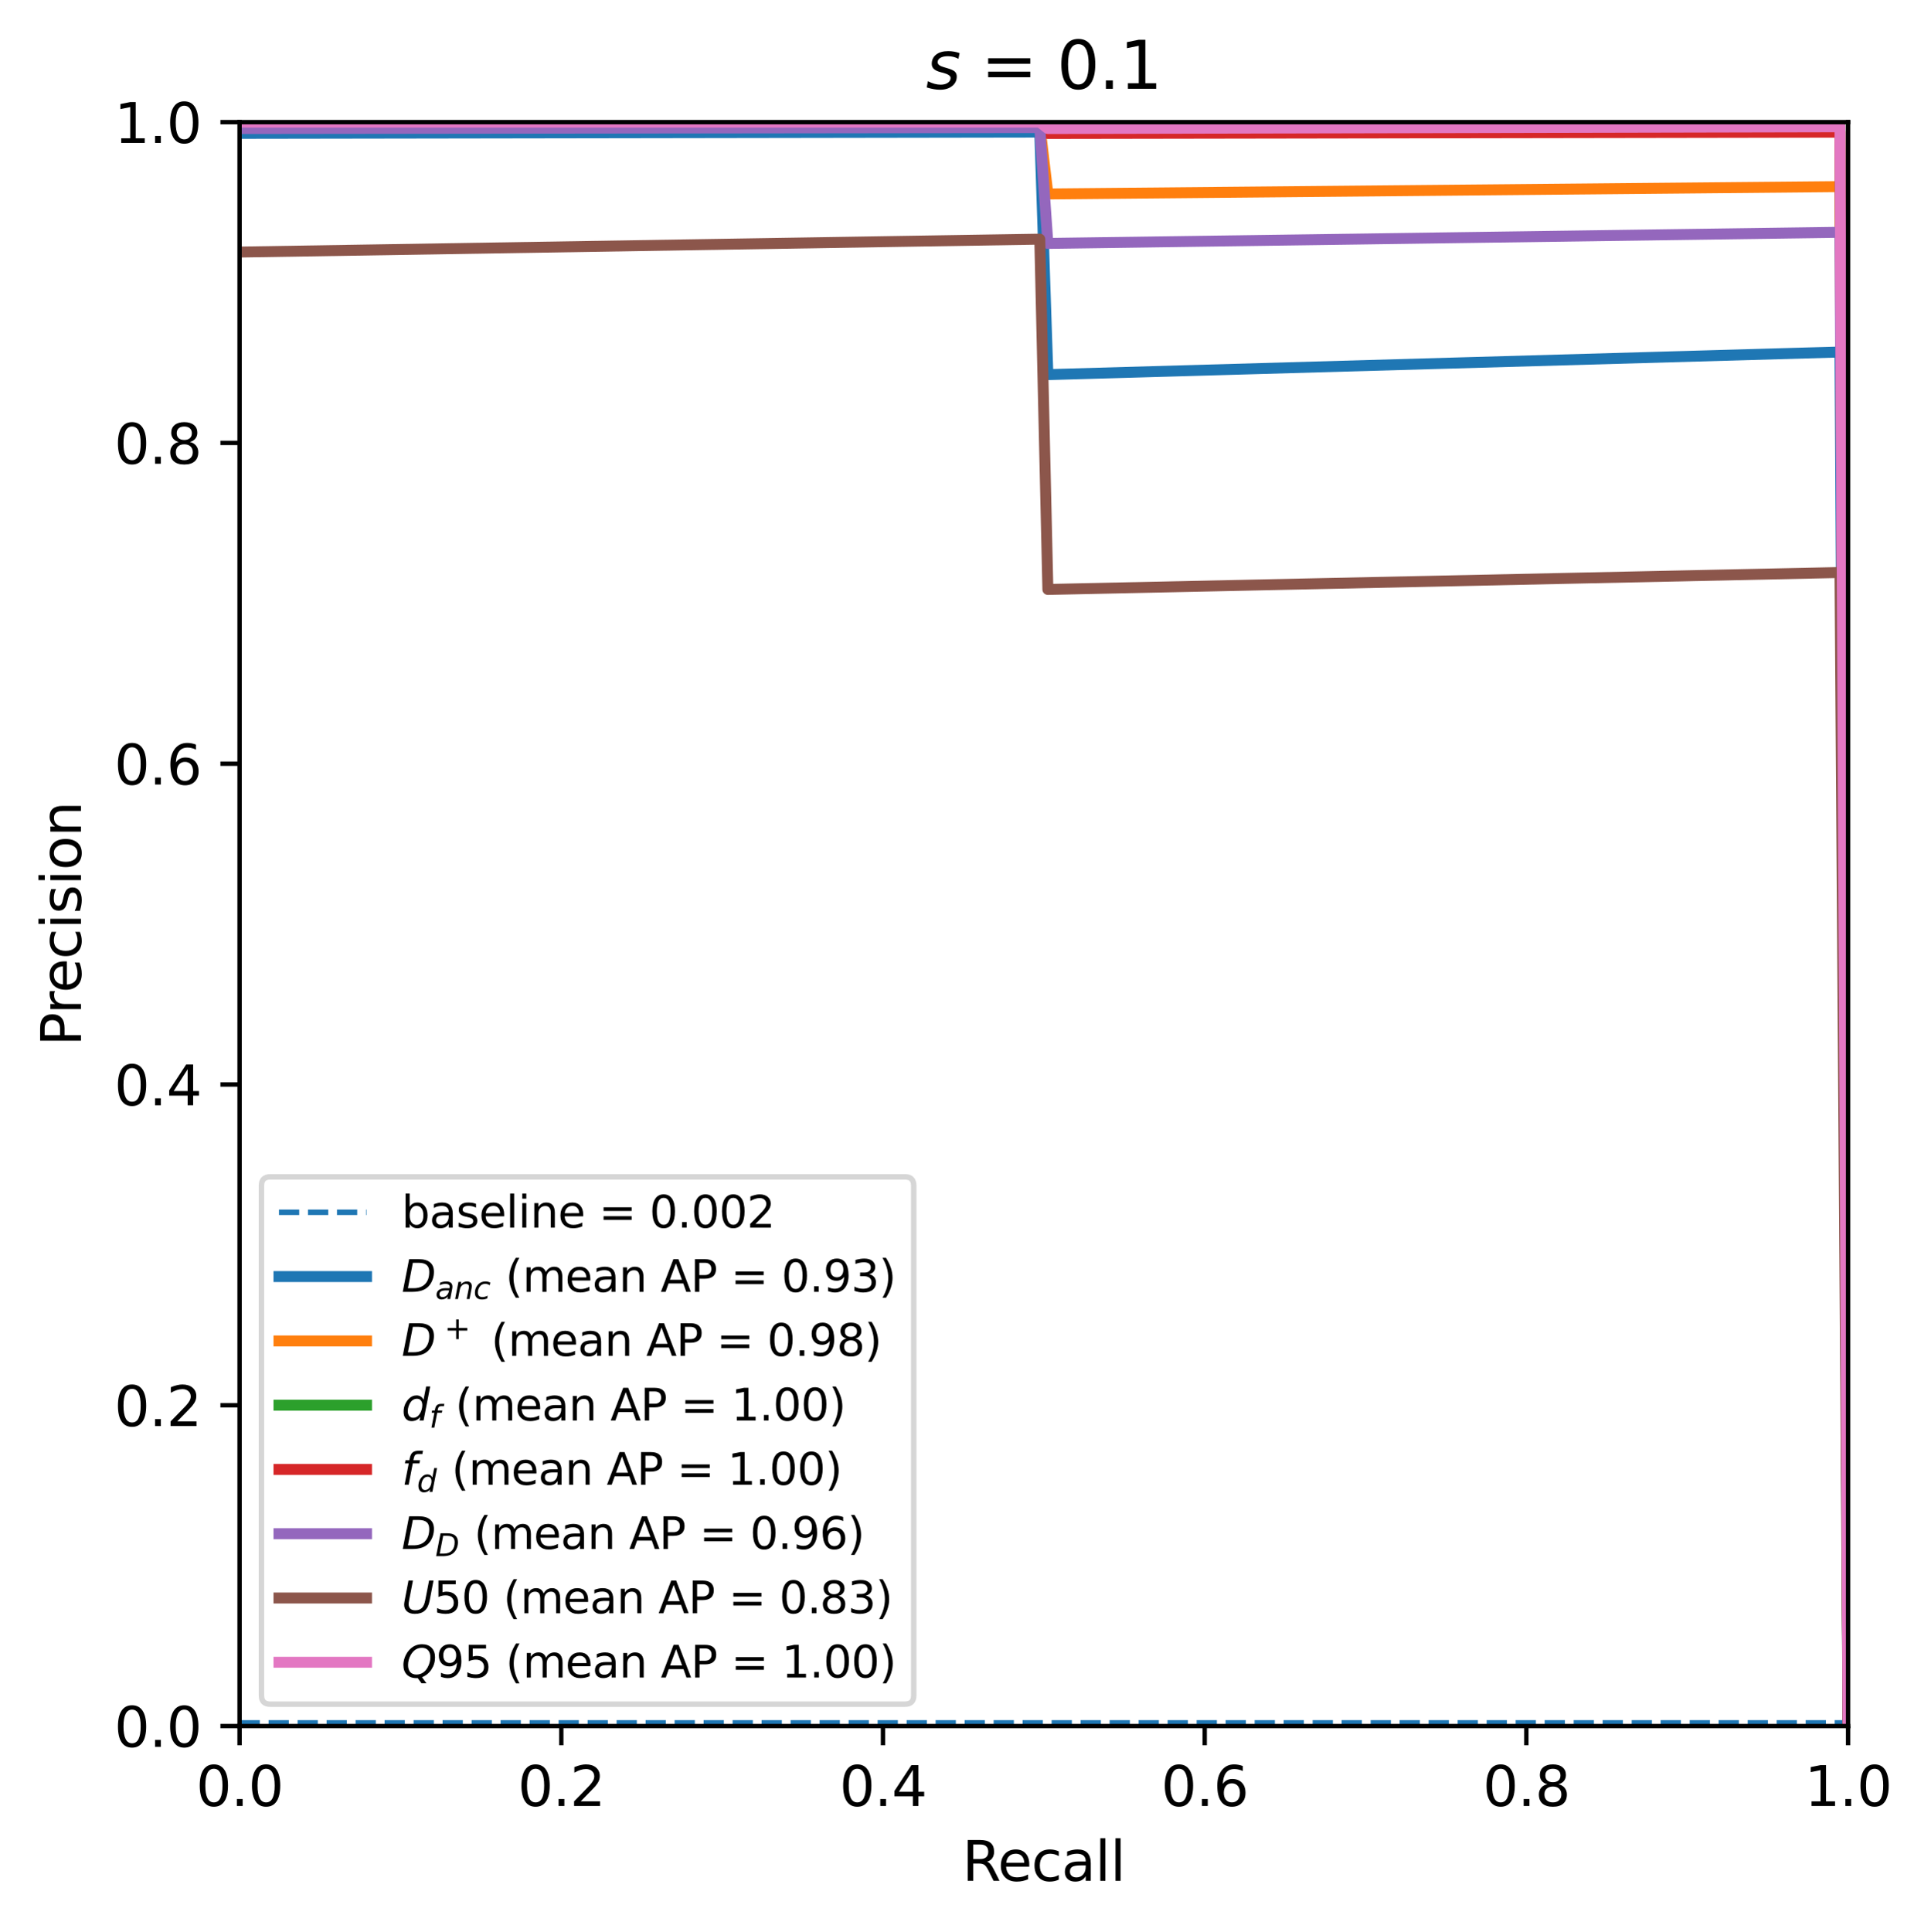 <?xml version="1.0" encoding="utf-8" standalone="no"?>
<!DOCTYPE svg PUBLIC "-//W3C//DTD SVG 1.1//EN"
  "http://www.w3.org/Graphics/SVG/1.1/DTD/svg11.dtd">
<svg xmlns:xlink="http://www.w3.org/1999/xlink" width="352.883pt" height="352.954pt" viewBox="0 0 352.883 352.954" xmlns="http://www.w3.org/2000/svg" version="1.1">
 <defs>
  <style type="text/css">*{stroke-linejoin: round; stroke-linecap: butt}</style>
 </defs>
 <g id="figure_1">
  <g id="patch_1">
   <path d="M 0 352.954 
L 352.883 352.954 
L 352.883 0 
L 0 0 
z
" style="fill: #ffffff"/>
  </g>
  <g id="axes_1">
   <g id="patch_2">
    <path d="M 43.781 315.398 
L 337.731 315.398 
L 337.731 22.318 
L 43.781 22.318 
z
" style="fill: #ffffff"/>
   </g>
   <g id="matplotlib.axis_1">
    <g id="xtick_1">
     <g id="line2d_1">
      <defs>
       <path id="m8a7c07552f" d="M 0 0 
L 0 3.5 
" style="stroke: #000000; stroke-width: 0.8"/>
      </defs>
      <g>
       <use xlink:href="#m8a7c07552f" x="43.781" y="315.398" style="stroke: #000000; stroke-width: 0.8"/>
      </g>
     </g>
     <g id="text_1">
      <!-- 0.0 -->
      <g transform="translate(35.83 329.997) scale(0.1 -0.1)">
       <defs>
        <path id="DejaVuSans-30" d="M 2034 4250 
Q 1547 4250 1301 3770 
Q 1056 3291 1056 2328 
Q 1056 1369 1301 889 
Q 1547 409 2034 409 
Q 2525 409 2770 889 
Q 3016 1369 3016 2328 
Q 3016 3291 2770 3770 
Q 2525 4250 2034 4250 
z
M 2034 4750 
Q 2819 4750 3233 4129 
Q 3647 3509 3647 2328 
Q 3647 1150 3233 529 
Q 2819 -91 2034 -91 
Q 1250 -91 836 529 
Q 422 1150 422 2328 
Q 422 3509 836 4129 
Q 1250 4750 2034 4750 
z
" transform="scale(0.016)"/>
        <path id="DejaVuSans-2e" d="M 684 794 
L 1344 794 
L 1344 0 
L 684 0 
L 684 794 
z
" transform="scale(0.016)"/>
       </defs>
       <use xlink:href="#DejaVuSans-30"/>
       <use xlink:href="#DejaVuSans-2e" x="63.623"/>
       <use xlink:href="#DejaVuSans-30" x="95.41"/>
      </g>
     </g>
    </g>
    <g id="xtick_2">
     <g id="line2d_2">
      <g>
       <use xlink:href="#m8a7c07552f" x="102.571" y="315.398" style="stroke: #000000; stroke-width: 0.8"/>
      </g>
     </g>
     <g id="text_2">
      <!-- 0.2 -->
      <g transform="translate(94.62 329.997) scale(0.1 -0.1)">
       <defs>
        <path id="DejaVuSans-32" d="M 1228 531 
L 3431 531 
L 3431 0 
L 469 0 
L 469 531 
Q 828 903 1448 1529 
Q 2069 2156 2228 2338 
Q 2531 2678 2651 2914 
Q 2772 3150 2772 3378 
Q 2772 3750 2511 3984 
Q 2250 4219 1831 4219 
Q 1534 4219 1204 4116 
Q 875 4013 500 3803 
L 500 4441 
Q 881 4594 1212 4672 
Q 1544 4750 1819 4750 
Q 2544 4750 2975 4387 
Q 3406 4025 3406 3419 
Q 3406 3131 3298 2873 
Q 3191 2616 2906 2266 
Q 2828 2175 2409 1742 
Q 1991 1309 1228 531 
z
" transform="scale(0.016)"/>
       </defs>
       <use xlink:href="#DejaVuSans-30"/>
       <use xlink:href="#DejaVuSans-2e" x="63.623"/>
       <use xlink:href="#DejaVuSans-32" x="95.41"/>
      </g>
     </g>
    </g>
    <g id="xtick_3">
     <g id="line2d_3">
      <g>
       <use xlink:href="#m8a7c07552f" x="161.361" y="315.398" style="stroke: #000000; stroke-width: 0.8"/>
      </g>
     </g>
     <g id="text_3">
      <!-- 0.4 -->
      <g transform="translate(153.41 329.997) scale(0.1 -0.1)">
       <defs>
        <path id="DejaVuSans-34" d="M 2419 4116 
L 825 1625 
L 2419 1625 
L 2419 4116 
z
M 2253 4666 
L 3047 4666 
L 3047 1625 
L 3713 1625 
L 3713 1100 
L 3047 1100 
L 3047 0 
L 2419 0 
L 2419 1100 
L 313 1100 
L 313 1709 
L 2253 4666 
z
" transform="scale(0.016)"/>
       </defs>
       <use xlink:href="#DejaVuSans-30"/>
       <use xlink:href="#DejaVuSans-2e" x="63.623"/>
       <use xlink:href="#DejaVuSans-34" x="95.41"/>
      </g>
     </g>
    </g>
    <g id="xtick_4">
     <g id="line2d_4">
      <g>
       <use xlink:href="#m8a7c07552f" x="220.151" y="315.398" style="stroke: #000000; stroke-width: 0.8"/>
      </g>
     </g>
     <g id="text_4">
      <!-- 0.6 -->
      <g transform="translate(212.2 329.997) scale(0.1 -0.1)">
       <defs>
        <path id="DejaVuSans-36" d="M 2113 2584 
Q 1688 2584 1439 2293 
Q 1191 2003 1191 1497 
Q 1191 994 1439 701 
Q 1688 409 2113 409 
Q 2538 409 2786 701 
Q 3034 994 3034 1497 
Q 3034 2003 2786 2293 
Q 2538 2584 2113 2584 
z
M 3366 4563 
L 3366 3988 
Q 3128 4100 2886 4159 
Q 2644 4219 2406 4219 
Q 1781 4219 1451 3797 
Q 1122 3375 1075 2522 
Q 1259 2794 1537 2939 
Q 1816 3084 2150 3084 
Q 2853 3084 3261 2657 
Q 3669 2231 3669 1497 
Q 3669 778 3244 343 
Q 2819 -91 2113 -91 
Q 1303 -91 875 529 
Q 447 1150 447 2328 
Q 447 3434 972 4092 
Q 1497 4750 2381 4750 
Q 2619 4750 2861 4703 
Q 3103 4656 3366 4563 
z
" transform="scale(0.016)"/>
       </defs>
       <use xlink:href="#DejaVuSans-30"/>
       <use xlink:href="#DejaVuSans-2e" x="63.623"/>
       <use xlink:href="#DejaVuSans-36" x="95.41"/>
      </g>
     </g>
    </g>
    <g id="xtick_5">
     <g id="line2d_5">
      <g>
       <use xlink:href="#m8a7c07552f" x="278.941" y="315.398" style="stroke: #000000; stroke-width: 0.8"/>
      </g>
     </g>
     <g id="text_5">
      <!-- 0.8 -->
      <g transform="translate(270.99 329.997) scale(0.1 -0.1)">
       <defs>
        <path id="DejaVuSans-38" d="M 2034 2216 
Q 1584 2216 1326 1975 
Q 1069 1734 1069 1313 
Q 1069 891 1326 650 
Q 1584 409 2034 409 
Q 2484 409 2743 651 
Q 3003 894 3003 1313 
Q 3003 1734 2745 1975 
Q 2488 2216 2034 2216 
z
M 1403 2484 
Q 997 2584 770 2862 
Q 544 3141 544 3541 
Q 544 4100 942 4425 
Q 1341 4750 2034 4750 
Q 2731 4750 3128 4425 
Q 3525 4100 3525 3541 
Q 3525 3141 3298 2862 
Q 3072 2584 2669 2484 
Q 3125 2378 3379 2068 
Q 3634 1759 3634 1313 
Q 3634 634 3220 271 
Q 2806 -91 2034 -91 
Q 1263 -91 848 271 
Q 434 634 434 1313 
Q 434 1759 690 2068 
Q 947 2378 1403 2484 
z
M 1172 3481 
Q 1172 3119 1398 2916 
Q 1625 2713 2034 2713 
Q 2441 2713 2670 2916 
Q 2900 3119 2900 3481 
Q 2900 3844 2670 4047 
Q 2441 4250 2034 4250 
Q 1625 4250 1398 4047 
Q 1172 3844 1172 3481 
z
" transform="scale(0.016)"/>
       </defs>
       <use xlink:href="#DejaVuSans-30"/>
       <use xlink:href="#DejaVuSans-2e" x="63.623"/>
       <use xlink:href="#DejaVuSans-38" x="95.41"/>
      </g>
     </g>
    </g>
    <g id="xtick_6">
     <g id="line2d_6">
      <g>
       <use xlink:href="#m8a7c07552f" x="337.731" y="315.398" style="stroke: #000000; stroke-width: 0.8"/>
      </g>
     </g>
     <g id="text_6">
      <!-- 1.0 -->
      <g transform="translate(329.78 329.997) scale(0.1 -0.1)">
       <defs>
        <path id="DejaVuSans-31" d="M 794 531 
L 1825 531 
L 1825 4091 
L 703 3866 
L 703 4441 
L 1819 4666 
L 2450 4666 
L 2450 531 
L 3481 531 
L 3481 0 
L 794 0 
L 794 531 
z
" transform="scale(0.016)"/>
       </defs>
       <use xlink:href="#DejaVuSans-31"/>
       <use xlink:href="#DejaVuSans-2e" x="63.623"/>
       <use xlink:href="#DejaVuSans-30" x="95.41"/>
      </g>
     </g>
    </g>
    <g id="text_7">
     <!-- Recall -->
     <g transform="translate(175.839 343.675) scale(0.1 -0.1)">
      <defs>
       <path id="DejaVuSans-52" d="M 2841 2188 
Q 3044 2119 3236 1894 
Q 3428 1669 3622 1275 
L 4263 0 
L 3584 0 
L 2988 1197 
Q 2756 1666 2539 1819 
Q 2322 1972 1947 1972 
L 1259 1972 
L 1259 0 
L 628 0 
L 628 4666 
L 2053 4666 
Q 2853 4666 3247 4331 
Q 3641 3997 3641 3322 
Q 3641 2881 3436 2590 
Q 3231 2300 2841 2188 
z
M 1259 4147 
L 1259 2491 
L 2053 2491 
Q 2509 2491 2742 2702 
Q 2975 2913 2975 3322 
Q 2975 3731 2742 3939 
Q 2509 4147 2053 4147 
L 1259 4147 
z
" transform="scale(0.016)"/>
       <path id="DejaVuSans-65" d="M 3597 1894 
L 3597 1613 
L 953 1613 
Q 991 1019 1311 708 
Q 1631 397 2203 397 
Q 2534 397 2845 478 
Q 3156 559 3463 722 
L 3463 178 
Q 3153 47 2828 -22 
Q 2503 -91 2169 -91 
Q 1331 -91 842 396 
Q 353 884 353 1716 
Q 353 2575 817 3079 
Q 1281 3584 2069 3584 
Q 2775 3584 3186 3129 
Q 3597 2675 3597 1894 
z
M 3022 2063 
Q 3016 2534 2758 2815 
Q 2500 3097 2075 3097 
Q 1594 3097 1305 2825 
Q 1016 2553 972 2059 
L 3022 2063 
z
" transform="scale(0.016)"/>
       <path id="DejaVuSans-63" d="M 3122 3366 
L 3122 2828 
Q 2878 2963 2633 3030 
Q 2388 3097 2138 3097 
Q 1578 3097 1268 2742 
Q 959 2388 959 1747 
Q 959 1106 1268 751 
Q 1578 397 2138 397 
Q 2388 397 2633 464 
Q 2878 531 3122 666 
L 3122 134 
Q 2881 22 2623 -34 
Q 2366 -91 2075 -91 
Q 1284 -91 818 406 
Q 353 903 353 1747 
Q 353 2603 823 3093 
Q 1294 3584 2113 3584 
Q 2378 3584 2631 3529 
Q 2884 3475 3122 3366 
z
" transform="scale(0.016)"/>
       <path id="DejaVuSans-61" d="M 2194 1759 
Q 1497 1759 1228 1600 
Q 959 1441 959 1056 
Q 959 750 1161 570 
Q 1363 391 1709 391 
Q 2188 391 2477 730 
Q 2766 1069 2766 1631 
L 2766 1759 
L 2194 1759 
z
M 3341 1997 
L 3341 0 
L 2766 0 
L 2766 531 
Q 2569 213 2275 61 
Q 1981 -91 1556 -91 
Q 1019 -91 701 211 
Q 384 513 384 1019 
Q 384 1609 779 1909 
Q 1175 2209 1959 2209 
L 2766 2209 
L 2766 2266 
Q 2766 2663 2505 2880 
Q 2244 3097 1772 3097 
Q 1472 3097 1187 3025 
Q 903 2953 641 2809 
L 641 3341 
Q 956 3463 1253 3523 
Q 1550 3584 1831 3584 
Q 2591 3584 2966 3190 
Q 3341 2797 3341 1997 
z
" transform="scale(0.016)"/>
       <path id="DejaVuSans-6c" d="M 603 4863 
L 1178 4863 
L 1178 0 
L 603 0 
L 603 4863 
z
" transform="scale(0.016)"/>
      </defs>
      <use xlink:href="#DejaVuSans-52"/>
      <use xlink:href="#DejaVuSans-65" x="64.982"/>
      <use xlink:href="#DejaVuSans-63" x="126.506"/>
      <use xlink:href="#DejaVuSans-61" x="181.486"/>
      <use xlink:href="#DejaVuSans-6c" x="242.766"/>
      <use xlink:href="#DejaVuSans-6c" x="270.549"/>
     </g>
    </g>
   </g>
   <g id="matplotlib.axis_2">
    <g id="ytick_1">
     <g id="line2d_7">
      <defs>
       <path id="me9b55cfba9" d="M 0 0 
L -3.5 0 
" style="stroke: #000000; stroke-width: 0.8"/>
      </defs>
      <g>
       <use xlink:href="#me9b55cfba9" x="43.781" y="315.398" style="stroke: #000000; stroke-width: 0.8"/>
      </g>
     </g>
     <g id="text_8">
      <!-- 0.0 -->
      <g transform="translate(20.878 319.197) scale(0.1 -0.1)">
       <use xlink:href="#DejaVuSans-30"/>
       <use xlink:href="#DejaVuSans-2e" x="63.623"/>
       <use xlink:href="#DejaVuSans-30" x="95.41"/>
      </g>
     </g>
    </g>
    <g id="ytick_2">
     <g id="line2d_8">
      <g>
       <use xlink:href="#me9b55cfba9" x="43.781" y="256.782" style="stroke: #000000; stroke-width: 0.8"/>
      </g>
     </g>
     <g id="text_9">
      <!-- 0.2 -->
      <g transform="translate(20.878 260.581) scale(0.1 -0.1)">
       <use xlink:href="#DejaVuSans-30"/>
       <use xlink:href="#DejaVuSans-2e" x="63.623"/>
       <use xlink:href="#DejaVuSans-32" x="95.41"/>
      </g>
     </g>
    </g>
    <g id="ytick_3">
     <g id="line2d_9">
      <g>
       <use xlink:href="#me9b55cfba9" x="43.781" y="198.166" style="stroke: #000000; stroke-width: 0.8"/>
      </g>
     </g>
     <g id="text_10">
      <!-- 0.4 -->
      <g transform="translate(20.878 201.965) scale(0.1 -0.1)">
       <use xlink:href="#DejaVuSans-30"/>
       <use xlink:href="#DejaVuSans-2e" x="63.623"/>
       <use xlink:href="#DejaVuSans-34" x="95.41"/>
      </g>
     </g>
    </g>
    <g id="ytick_4">
     <g id="line2d_10">
      <g>
       <use xlink:href="#me9b55cfba9" x="43.781" y="139.55" style="stroke: #000000; stroke-width: 0.8"/>
      </g>
     </g>
     <g id="text_11">
      <!-- 0.6 -->
      <g transform="translate(20.878 143.349) scale(0.1 -0.1)">
       <use xlink:href="#DejaVuSans-30"/>
       <use xlink:href="#DejaVuSans-2e" x="63.623"/>
       <use xlink:href="#DejaVuSans-36" x="95.41"/>
      </g>
     </g>
    </g>
    <g id="ytick_5">
     <g id="line2d_11">
      <g>
       <use xlink:href="#me9b55cfba9" x="43.781" y="80.934" style="stroke: #000000; stroke-width: 0.8"/>
      </g>
     </g>
     <g id="text_12">
      <!-- 0.8 -->
      <g transform="translate(20.878 84.733) scale(0.1 -0.1)">
       <use xlink:href="#DejaVuSans-30"/>
       <use xlink:href="#DejaVuSans-2e" x="63.623"/>
       <use xlink:href="#DejaVuSans-38" x="95.41"/>
      </g>
     </g>
    </g>
    <g id="ytick_6">
     <g id="line2d_12">
      <g>
       <use xlink:href="#me9b55cfba9" x="43.781" y="22.318" style="stroke: #000000; stroke-width: 0.8"/>
      </g>
     </g>
     <g id="text_13">
      <!-- 1.0 -->
      <g transform="translate(20.878 26.117) scale(0.1 -0.1)">
       <use xlink:href="#DejaVuSans-31"/>
       <use xlink:href="#DejaVuSans-2e" x="63.623"/>
       <use xlink:href="#DejaVuSans-30" x="95.41"/>
      </g>
     </g>
    </g>
    <g id="text_14">
     <!-- Precision -->
     <g transform="translate(14.798 191.165) rotate(-90) scale(0.1 -0.1)">
      <defs>
       <path id="DejaVuSans-50" d="M 1259 4147 
L 1259 2394 
L 2053 2394 
Q 2494 2394 2734 2622 
Q 2975 2850 2975 3272 
Q 2975 3691 2734 3919 
Q 2494 4147 2053 4147 
L 1259 4147 
z
M 628 4666 
L 2053 4666 
Q 2838 4666 3239 4311 
Q 3641 3956 3641 3272 
Q 3641 2581 3239 2228 
Q 2838 1875 2053 1875 
L 1259 1875 
L 1259 0 
L 628 0 
L 628 4666 
z
" transform="scale(0.016)"/>
       <path id="DejaVuSans-72" d="M 2631 2963 
Q 2534 3019 2420 3045 
Q 2306 3072 2169 3072 
Q 1681 3072 1420 2755 
Q 1159 2438 1159 1844 
L 1159 0 
L 581 0 
L 581 3500 
L 1159 3500 
L 1159 2956 
Q 1341 3275 1631 3429 
Q 1922 3584 2338 3584 
Q 2397 3584 2469 3576 
Q 2541 3569 2628 3553 
L 2631 2963 
z
" transform="scale(0.016)"/>
       <path id="DejaVuSans-69" d="M 603 3500 
L 1178 3500 
L 1178 0 
L 603 0 
L 603 3500 
z
M 603 4863 
L 1178 4863 
L 1178 4134 
L 603 4134 
L 603 4863 
z
" transform="scale(0.016)"/>
       <path id="DejaVuSans-73" d="M 2834 3397 
L 2834 2853 
Q 2591 2978 2328 3040 
Q 2066 3103 1784 3103 
Q 1356 3103 1142 2972 
Q 928 2841 928 2578 
Q 928 2378 1081 2264 
Q 1234 2150 1697 2047 
L 1894 2003 
Q 2506 1872 2764 1633 
Q 3022 1394 3022 966 
Q 3022 478 2636 193 
Q 2250 -91 1575 -91 
Q 1294 -91 989 -36 
Q 684 19 347 128 
L 347 722 
Q 666 556 975 473 
Q 1284 391 1588 391 
Q 1994 391 2212 530 
Q 2431 669 2431 922 
Q 2431 1156 2273 1281 
Q 2116 1406 1581 1522 
L 1381 1569 
Q 847 1681 609 1914 
Q 372 2147 372 2553 
Q 372 3047 722 3315 
Q 1072 3584 1716 3584 
Q 2034 3584 2315 3537 
Q 2597 3491 2834 3397 
z
" transform="scale(0.016)"/>
       <path id="DejaVuSans-6f" d="M 1959 3097 
Q 1497 3097 1228 2736 
Q 959 2375 959 1747 
Q 959 1119 1226 758 
Q 1494 397 1959 397 
Q 2419 397 2687 759 
Q 2956 1122 2956 1747 
Q 2956 2369 2687 2733 
Q 2419 3097 1959 3097 
z
M 1959 3584 
Q 2709 3584 3137 3096 
Q 3566 2609 3566 1747 
Q 3566 888 3137 398 
Q 2709 -91 1959 -91 
Q 1206 -91 779 398 
Q 353 888 353 1747 
Q 353 2609 779 3096 
Q 1206 3584 1959 3584 
z
" transform="scale(0.016)"/>
       <path id="DejaVuSans-6e" d="M 3513 2113 
L 3513 0 
L 2938 0 
L 2938 2094 
Q 2938 2591 2744 2837 
Q 2550 3084 2163 3084 
Q 1697 3084 1428 2787 
Q 1159 2491 1159 1978 
L 1159 0 
L 581 0 
L 581 3500 
L 1159 3500 
L 1159 2956 
Q 1366 3272 1645 3428 
Q 1925 3584 2291 3584 
Q 2894 3584 3203 3211 
Q 3513 2838 3513 2113 
z
" transform="scale(0.016)"/>
      </defs>
      <use xlink:href="#DejaVuSans-50"/>
      <use xlink:href="#DejaVuSans-72" x="58.553"/>
      <use xlink:href="#DejaVuSans-65" x="97.416"/>
      <use xlink:href="#DejaVuSans-63" x="158.939"/>
      <use xlink:href="#DejaVuSans-69" x="213.92"/>
      <use xlink:href="#DejaVuSans-73" x="241.703"/>
      <use xlink:href="#DejaVuSans-69" x="293.803"/>
      <use xlink:href="#DejaVuSans-6f" x="321.586"/>
      <use xlink:href="#DejaVuSans-6e" x="382.768"/>
     </g>
    </g>
   </g>
   <g id="LineCollection_1">
    <path d="M 43.781 314.812 
L 337.731 314.812 
" clip-path="url(#pe50070ab4a)" style="fill: none; stroke-dasharray: 3.7,1.6; stroke-dashoffset: 0; stroke: #1f77b4"/>
   </g>
   <g id="line2d_13">
    <path d="M 43.781 24.37 
L 190.018 24.135 
L 191.495 68.452 
L 336.254 64.32 
L 337.731 314.812 
L 337.731 314.812 
" clip-path="url(#pe50070ab4a)" style="fill: none; stroke: #1f77b4; stroke-width: 2; stroke-linecap: square"/>
   </g>
   <g id="line2d_14">
    <path d="M 43.781 23.197 
L 190.018 22.877 
L 191.495 35.442 
L 336.254 34.094 
L 337.731 314.812 
L 337.731 314.812 
" clip-path="url(#pe50070ab4a)" style="fill: none; stroke: #ff7f0e; stroke-width: 2; stroke-linecap: square"/>
   </g>
   <g id="line2d_15">
    <path d="M 43.781 22.318 
L 190.018 22.318 
L 191.495 22.513 
L 336.254 22.465 
L 337.731 314.812 
L 337.731 314.812 
" clip-path="url(#pe50070ab4a)" style="fill: none; stroke: #2ca02c; stroke-width: 2; stroke-linecap: square"/>
   </g>
   <g id="line2d_16">
    <path d="M 43.781 22.318 
L 190.018 22.318 
L 191.495 24.391 
L 336.254 24.149 
L 337.731 314.812 
L 337.731 314.812 
" clip-path="url(#pe50070ab4a)" style="fill: none; stroke: #d62728; stroke-width: 2; stroke-linecap: square"/>
   </g>
   <g id="line2d_17">
    <path d="M 43.781 23.49 
L 190.018 23.31 
L 191.495 44.478 
L 336.254 42.445 
L 337.731 314.812 
L 337.731 314.812 
" clip-path="url(#pe50070ab4a)" style="fill: none; stroke: #9467bd; stroke-width: 2; stroke-linecap: square"/>
   </g>
   <g id="line2d_18">
    <path d="M 43.781 46.058 
L 190.018 43.7 
L 191.495 107.706 
L 336.254 104.61 
L 337.731 314.812 
L 337.731 314.812 
" clip-path="url(#pe50070ab4a)" style="fill: none; stroke: #8c564b; stroke-width: 2; stroke-linecap: square"/>
   </g>
   <g id="line2d_19">
    <path d="M 43.781 22.318 
L 190.018 22.318 
L 191.495 23.489 
L 336.254 23.162 
L 337.731 314.768 
L 337.731 314.768 
" clip-path="url(#pe50070ab4a)" style="fill: none; stroke: #e377c2; stroke-width: 2; stroke-linecap: square"/>
   </g>
   <g id="patch_3">
    <path d="M 43.781 315.398 
L 43.781 22.318 
" style="fill: none; stroke: #000000; stroke-width: 0.8; stroke-linejoin: miter; stroke-linecap: square"/>
   </g>
   <g id="patch_4">
    <path d="M 337.731 315.398 
L 337.731 22.318 
" style="fill: none; stroke: #000000; stroke-width: 0.8; stroke-linejoin: miter; stroke-linecap: square"/>
   </g>
   <g id="patch_5">
    <path d="M 43.781 315.398 
L 337.731 315.398 
" style="fill: none; stroke: #000000; stroke-width: 0.8; stroke-linejoin: miter; stroke-linecap: square"/>
   </g>
   <g id="patch_6">
    <path d="M 43.781 22.318 
L 337.731 22.318 
" style="fill: none; stroke: #000000; stroke-width: 0.8; stroke-linejoin: miter; stroke-linecap: square"/>
   </g>
   <g id="text_15">
    <!-- $s$ = 0.1 -->
    <g transform="translate(169.216 16.318) scale(0.12 -0.12)">
     <defs>
      <path id="DejaVuSans-Oblique-73" d="M 3200 3397 
L 3091 2853 
Q 2863 2978 2609 3040 
Q 2356 3103 2088 3103 
Q 1634 3103 1373 2948 
Q 1113 2794 1113 2528 
Q 1113 2219 1719 2053 
Q 1766 2041 1788 2034 
L 1972 1978 
Q 2547 1819 2739 1644 
Q 2931 1469 2931 1166 
Q 2931 609 2489 259 
Q 2047 -91 1331 -91 
Q 1053 -91 747 -37 
Q 441 16 72 128 
L 184 722 
Q 500 559 806 475 
Q 1113 391 1394 391 
Q 1816 391 2080 572 
Q 2344 753 2344 1031 
Q 2344 1331 1650 1516 
L 1591 1531 
L 1394 1581 
Q 956 1697 753 1886 
Q 550 2075 550 2369 
Q 550 2928 970 3256 
Q 1391 3584 2113 3584 
Q 2397 3584 2667 3537 
Q 2938 3491 3200 3397 
z
" transform="scale(0.016)"/>
      <path id="DejaVuSans-20" transform="scale(0.016)"/>
      <path id="DejaVuSans-3d" d="M 678 2906 
L 4684 2906 
L 4684 2381 
L 678 2381 
L 678 2906 
z
M 678 1631 
L 4684 1631 
L 4684 1100 
L 678 1100 
L 678 1631 
z
" transform="scale(0.016)"/>
     </defs>
     <use xlink:href="#DejaVuSans-Oblique-73" transform="translate(0 0.781)"/>
     <use xlink:href="#DejaVuSans-20" transform="translate(52.1 0.781)"/>
     <use xlink:href="#DejaVuSans-3d" transform="translate(83.887 0.781)"/>
     <use xlink:href="#DejaVuSans-20" transform="translate(167.676 0.781)"/>
     <use xlink:href="#DejaVuSans-30" transform="translate(199.463 0.781)"/>
     <use xlink:href="#DejaVuSans-2e" transform="translate(263.086 0.781)"/>
     <use xlink:href="#DejaVuSans-31" transform="translate(294.873 0.781)"/>
    </g>
   </g>
   <g id="legend_1">
    <g id="patch_7">
     <path d="M 49.381 311.398 
L 165.381 311.398 
Q 166.981 311.398 166.981 309.798 
L 166.981 216.641 
Q 166.981 215.041 165.381 215.041 
L 49.381 215.041 
Q 47.781 215.041 47.781 216.641 
L 47.781 309.798 
Q 47.781 311.398 49.381 311.398 
z
" style="fill: #ffffff; opacity: 0.8; stroke: #cccccc; stroke-linejoin: miter"/>
    </g>
    <g id="line2d_20">
     <path d="M 50.981 221.519 
L 66.981 221.519 
" style="fill: none; stroke-dasharray: 3.7,1.6; stroke-dashoffset: 0; stroke: #1f77b4"/>
    </g>
    <g id="text_16">
     <!-- baseline = 0.002 -->
     <g transform="translate(73.381 224.319) scale(0.08 -0.08)">
      <defs>
       <path id="DejaVuSans-62" d="M 3116 1747 
Q 3116 2381 2855 2742 
Q 2594 3103 2138 3103 
Q 1681 3103 1420 2742 
Q 1159 2381 1159 1747 
Q 1159 1113 1420 752 
Q 1681 391 2138 391 
Q 2594 391 2855 752 
Q 3116 1113 3116 1747 
z
M 1159 2969 
Q 1341 3281 1617 3432 
Q 1894 3584 2278 3584 
Q 2916 3584 3314 3078 
Q 3713 2572 3713 1747 
Q 3713 922 3314 415 
Q 2916 -91 2278 -91 
Q 1894 -91 1617 61 
Q 1341 213 1159 525 
L 1159 0 
L 581 0 
L 581 4863 
L 1159 4863 
L 1159 2969 
z
" transform="scale(0.016)"/>
      </defs>
      <use xlink:href="#DejaVuSans-62"/>
      <use xlink:href="#DejaVuSans-61" x="63.477"/>
      <use xlink:href="#DejaVuSans-73" x="124.756"/>
      <use xlink:href="#DejaVuSans-65" x="176.855"/>
      <use xlink:href="#DejaVuSans-6c" x="238.379"/>
      <use xlink:href="#DejaVuSans-69" x="266.162"/>
      <use xlink:href="#DejaVuSans-6e" x="293.945"/>
      <use xlink:href="#DejaVuSans-65" x="357.324"/>
      <use xlink:href="#DejaVuSans-20" x="418.848"/>
      <use xlink:href="#DejaVuSans-3d" x="450.635"/>
      <use xlink:href="#DejaVuSans-20" x="534.424"/>
      <use xlink:href="#DejaVuSans-30" x="566.211"/>
      <use xlink:href="#DejaVuSans-2e" x="629.834"/>
      <use xlink:href="#DejaVuSans-30" x="661.621"/>
      <use xlink:href="#DejaVuSans-30" x="725.244"/>
      <use xlink:href="#DejaVuSans-32" x="788.867"/>
     </g>
    </g>
    <g id="line2d_21">
     <path d="M 50.981 233.262 
L 58.981 233.262 
L 66.981 233.262 
" style="fill: none; stroke: #1f77b4; stroke-width: 2; stroke-linecap: square"/>
    </g>
    <g id="text_17">
     <!-- $D_{anc}$ (mean AP = 0.93) -->
     <g transform="translate(73.381 236.062) scale(0.08 -0.08)">
      <defs>
       <path id="DejaVuSans-Oblique-44" d="M 1081 4666 
L 2438 4666 
Q 3519 4666 4070 4208 
Q 4622 3750 4622 2847 
Q 4622 2250 4412 1698 
Q 4203 1147 3834 769 
Q 3463 381 2891 190 
Q 2319 0 1538 0 
L 172 0 
L 1081 4666 
z
M 1613 4147 
L 909 519 
L 1734 519 
Q 2794 519 3375 1128 
Q 3956 1738 3956 2847 
Q 3956 3519 3581 3833 
Q 3206 4147 2406 4147 
L 1613 4147 
z
" transform="scale(0.016)"/>
       <path id="DejaVuSans-Oblique-61" d="M 3438 1997 
L 3047 0 
L 2472 0 
L 2578 531 
Q 2325 219 2001 64 
Q 1678 -91 1281 -91 
Q 834 -91 548 182 
Q 263 456 263 884 
Q 263 1497 752 1853 
Q 1241 2209 2100 2209 
L 2900 2209 
L 2931 2363 
Q 2938 2388 2941 2417 
Q 2944 2447 2944 2509 
Q 2944 2788 2717 2942 
Q 2491 3097 2081 3097 
Q 1800 3097 1504 3025 
Q 1209 2953 897 2809 
L 997 3341 
Q 1322 3463 1633 3523 
Q 1944 3584 2234 3584 
Q 2853 3584 3176 3315 
Q 3500 3047 3500 2534 
Q 3500 2431 3484 2292 
Q 3469 2153 3438 1997 
z
M 2816 1759 
L 2241 1759 
Q 1534 1759 1195 1570 
Q 856 1381 856 984 
Q 856 709 1029 553 
Q 1203 397 1509 397 
Q 1978 397 2328 733 
Q 2678 1069 2791 1631 
L 2816 1759 
z
" transform="scale(0.016)"/>
       <path id="DejaVuSans-Oblique-6e" d="M 3566 2113 
L 3156 0 
L 2578 0 
L 2988 2091 
Q 3016 2238 3031 2350 
Q 3047 2463 3047 2528 
Q 3047 2791 2881 2937 
Q 2716 3084 2419 3084 
Q 1956 3084 1622 2776 
Q 1288 2469 1184 1941 
L 800 0 
L 225 0 
L 903 3500 
L 1478 3500 
L 1363 2950 
Q 1603 3253 1940 3418 
Q 2278 3584 2650 3584 
Q 3113 3584 3367 3334 
Q 3622 3084 3622 2631 
Q 3622 2519 3608 2391 
Q 3594 2263 3566 2113 
z
" transform="scale(0.016)"/>
       <path id="DejaVuSans-Oblique-63" d="M 3431 3366 
L 3316 2797 
Q 3109 2947 2876 3022 
Q 2644 3097 2394 3097 
Q 2119 3097 1870 3000 
Q 1622 2903 1453 2725 
Q 1184 2453 1037 2087 
Q 891 1722 891 1331 
Q 891 859 1127 628 
Q 1363 397 1844 397 
Q 2081 397 2348 469 
Q 2616 541 2906 684 
L 2797 116 
Q 2547 13 2283 -39 
Q 2019 -91 1741 -91 
Q 1044 -91 669 257 
Q 294 606 294 1253 
Q 294 1797 489 2255 
Q 684 2713 1069 3078 
Q 1331 3328 1684 3456 
Q 2038 3584 2456 3584 
Q 2700 3584 2940 3529 
Q 3181 3475 3431 3366 
z
" transform="scale(0.016)"/>
       <path id="DejaVuSans-28" d="M 1984 4856 
Q 1566 4138 1362 3434 
Q 1159 2731 1159 2009 
Q 1159 1288 1364 580 
Q 1569 -128 1984 -844 
L 1484 -844 
Q 1016 -109 783 600 
Q 550 1309 550 2009 
Q 550 2706 781 3412 
Q 1013 4119 1484 4856 
L 1984 4856 
z
" transform="scale(0.016)"/>
       <path id="DejaVuSans-6d" d="M 3328 2828 
Q 3544 3216 3844 3400 
Q 4144 3584 4550 3584 
Q 5097 3584 5394 3201 
Q 5691 2819 5691 2113 
L 5691 0 
L 5113 0 
L 5113 2094 
Q 5113 2597 4934 2840 
Q 4756 3084 4391 3084 
Q 3944 3084 3684 2787 
Q 3425 2491 3425 1978 
L 3425 0 
L 2847 0 
L 2847 2094 
Q 2847 2600 2669 2842 
Q 2491 3084 2119 3084 
Q 1678 3084 1418 2786 
Q 1159 2488 1159 1978 
L 1159 0 
L 581 0 
L 581 3500 
L 1159 3500 
L 1159 2956 
Q 1356 3278 1631 3431 
Q 1906 3584 2284 3584 
Q 2666 3584 2933 3390 
Q 3200 3197 3328 2828 
z
" transform="scale(0.016)"/>
       <path id="DejaVuSans-41" d="M 2188 4044 
L 1331 1722 
L 3047 1722 
L 2188 4044 
z
M 1831 4666 
L 2547 4666 
L 4325 0 
L 3669 0 
L 3244 1197 
L 1141 1197 
L 716 0 
L 50 0 
L 1831 4666 
z
" transform="scale(0.016)"/>
       <path id="DejaVuSans-39" d="M 703 97 
L 703 672 
Q 941 559 1184 500 
Q 1428 441 1663 441 
Q 2288 441 2617 861 
Q 2947 1281 2994 2138 
Q 2813 1869 2534 1725 
Q 2256 1581 1919 1581 
Q 1219 1581 811 2004 
Q 403 2428 403 3163 
Q 403 3881 828 4315 
Q 1253 4750 1959 4750 
Q 2769 4750 3195 4129 
Q 3622 3509 3622 2328 
Q 3622 1225 3098 567 
Q 2575 -91 1691 -91 
Q 1453 -91 1209 -44 
Q 966 3 703 97 
z
M 1959 2075 
Q 2384 2075 2632 2365 
Q 2881 2656 2881 3163 
Q 2881 3666 2632 3958 
Q 2384 4250 1959 4250 
Q 1534 4250 1286 3958 
Q 1038 3666 1038 3163 
Q 1038 2656 1286 2365 
Q 1534 2075 1959 2075 
z
" transform="scale(0.016)"/>
       <path id="DejaVuSans-33" d="M 2597 2516 
Q 3050 2419 3304 2112 
Q 3559 1806 3559 1356 
Q 3559 666 3084 287 
Q 2609 -91 1734 -91 
Q 1441 -91 1130 -33 
Q 819 25 488 141 
L 488 750 
Q 750 597 1062 519 
Q 1375 441 1716 441 
Q 2309 441 2620 675 
Q 2931 909 2931 1356 
Q 2931 1769 2642 2001 
Q 2353 2234 1838 2234 
L 1294 2234 
L 1294 2753 
L 1863 2753 
Q 2328 2753 2575 2939 
Q 2822 3125 2822 3475 
Q 2822 3834 2567 4026 
Q 2313 4219 1838 4219 
Q 1578 4219 1281 4162 
Q 984 4106 628 3988 
L 628 4550 
Q 988 4650 1302 4700 
Q 1616 4750 1894 4750 
Q 2613 4750 3031 4423 
Q 3450 4097 3450 3541 
Q 3450 3153 3228 2886 
Q 3006 2619 2597 2516 
z
" transform="scale(0.016)"/>
       <path id="DejaVuSans-29" d="M 513 4856 
L 1013 4856 
Q 1481 4119 1714 3412 
Q 1947 2706 1947 2009 
Q 1947 1309 1714 600 
Q 1481 -109 1013 -844 
L 513 -844 
Q 928 -128 1133 580 
Q 1338 1288 1338 2009 
Q 1338 2731 1133 3434 
Q 928 4138 513 4856 
z
" transform="scale(0.016)"/>
      </defs>
      <use xlink:href="#DejaVuSans-Oblique-44" transform="translate(0 0.125)"/>
      <use xlink:href="#DejaVuSans-Oblique-61" transform="translate(77.002 -16.281) scale(0.7)"/>
      <use xlink:href="#DejaVuSans-Oblique-6e" transform="translate(119.897 -16.281) scale(0.7)"/>
      <use xlink:href="#DejaVuSans-Oblique-63" transform="translate(164.263 -16.281) scale(0.7)"/>
      <use xlink:href="#DejaVuSans-20" transform="translate(205.483 0.125)"/>
      <use xlink:href="#DejaVuSans-28" transform="translate(237.271 0.125)"/>
      <use xlink:href="#DejaVuSans-6d" transform="translate(276.284 0.125)"/>
      <use xlink:href="#DejaVuSans-65" transform="translate(373.696 0.125)"/>
      <use xlink:href="#DejaVuSans-61" transform="translate(435.22 0.125)"/>
      <use xlink:href="#DejaVuSans-6e" transform="translate(496.499 0.125)"/>
      <use xlink:href="#DejaVuSans-20" transform="translate(559.878 0.125)"/>
      <use xlink:href="#DejaVuSans-41" transform="translate(591.665 0.125)"/>
      <use xlink:href="#DejaVuSans-50" transform="translate(660.073 0.125)"/>
      <use xlink:href="#DejaVuSans-20" transform="translate(720.376 0.125)"/>
      <use xlink:href="#DejaVuSans-3d" transform="translate(752.163 0.125)"/>
      <use xlink:href="#DejaVuSans-20" transform="translate(835.952 0.125)"/>
      <use xlink:href="#DejaVuSans-30" transform="translate(867.739 0.125)"/>
      <use xlink:href="#DejaVuSans-2e" transform="translate(931.362 0.125)"/>
      <use xlink:href="#DejaVuSans-39" transform="translate(963.149 0.125)"/>
      <use xlink:href="#DejaVuSans-33" transform="translate(1026.772 0.125)"/>
      <use xlink:href="#DejaVuSans-29" transform="translate(1090.396 0.125)"/>
     </g>
    </g>
    <g id="line2d_22">
     <path d="M 50.981 245.022 
L 58.981 245.022 
L 66.981 245.022 
" style="fill: none; stroke: #ff7f0e; stroke-width: 2; stroke-linecap: square"/>
    </g>
    <g id="text_18">
     <!-- $D^+$ (mean AP = 0.98) -->
     <g transform="translate(73.381 247.822) scale(0.08 -0.08)">
      <defs>
       <path id="DejaVuSans-2b" d="M 2944 4013 
L 2944 2272 
L 4684 2272 
L 4684 1741 
L 2944 1741 
L 2944 0 
L 2419 0 
L 2419 1741 
L 678 1741 
L 678 2272 
L 2419 2272 
L 2419 4013 
L 2944 4013 
z
" transform="scale(0.016)"/>
      </defs>
      <use xlink:href="#DejaVuSans-Oblique-44" transform="translate(0 0.827)"/>
      <use xlink:href="#DejaVuSans-2b" transform="translate(97.656 39.108) scale(0.7)"/>
      <use xlink:href="#DejaVuSans-20" transform="translate(172.681 0.827)"/>
      <use xlink:href="#DejaVuSans-28" transform="translate(204.468 0.827)"/>
      <use xlink:href="#DejaVuSans-6d" transform="translate(243.482 0.827)"/>
      <use xlink:href="#DejaVuSans-65" transform="translate(340.894 0.827)"/>
      <use xlink:href="#DejaVuSans-61" transform="translate(402.417 0.827)"/>
      <use xlink:href="#DejaVuSans-6e" transform="translate(463.696 0.827)"/>
      <use xlink:href="#DejaVuSans-20" transform="translate(527.075 0.827)"/>
      <use xlink:href="#DejaVuSans-41" transform="translate(558.862 0.827)"/>
      <use xlink:href="#DejaVuSans-50" transform="translate(627.271 0.827)"/>
      <use xlink:href="#DejaVuSans-20" transform="translate(687.573 0.827)"/>
      <use xlink:href="#DejaVuSans-3d" transform="translate(719.361 0.827)"/>
      <use xlink:href="#DejaVuSans-20" transform="translate(803.15 0.827)"/>
      <use xlink:href="#DejaVuSans-30" transform="translate(834.937 0.827)"/>
      <use xlink:href="#DejaVuSans-2e" transform="translate(898.56 0.827)"/>
      <use xlink:href="#DejaVuSans-39" transform="translate(930.347 0.827)"/>
      <use xlink:href="#DejaVuSans-38" transform="translate(993.97 0.827)"/>
      <use xlink:href="#DejaVuSans-29" transform="translate(1057.593 0.827)"/>
     </g>
    </g>
    <g id="line2d_23">
     <path d="M 50.981 256.764 
L 58.981 256.764 
L 66.981 256.764 
" style="fill: none; stroke: #2ca02c; stroke-width: 2; stroke-linecap: square"/>
    </g>
    <g id="text_19">
     <!-- $d_f$ (mean AP = 1.00) -->
     <g transform="translate(73.381 259.564) scale(0.08 -0.08)">
      <defs>
       <path id="DejaVuSans-Oblique-64" d="M 2675 525 
Q 2444 222 2128 65 
Q 1813 -91 1428 -91 
Q 903 -91 598 267 
Q 294 625 294 1247 
Q 294 1766 478 2236 
Q 663 2706 1013 3078 
Q 1244 3325 1534 3454 
Q 1825 3584 2144 3584 
Q 2481 3584 2739 3421 
Q 2997 3259 3138 2956 
L 3513 4863 
L 4091 4863 
L 3144 0 
L 2566 0 
L 2675 525 
z
M 891 1350 
Q 891 897 1095 644 
Q 1300 391 1663 391 
Q 1931 391 2161 520 
Q 2391 650 2566 903 
Q 2750 1166 2856 1509 
Q 2963 1853 2963 2188 
Q 2963 2622 2758 2865 
Q 2553 3109 2194 3109 
Q 1922 3109 1687 2981 
Q 1453 2853 1288 2613 
Q 1106 2353 998 2009 
Q 891 1666 891 1350 
z
" transform="scale(0.016)"/>
       <path id="DejaVuSans-Oblique-66" d="M 3059 4863 
L 2969 4384 
L 2419 4384 
Q 2106 4384 1964 4261 
Q 1822 4138 1753 3809 
L 1691 3500 
L 2638 3500 
L 2553 3053 
L 1606 3053 
L 1013 0 
L 434 0 
L 1031 3053 
L 481 3053 
L 563 3500 
L 1113 3500 
L 1159 3744 
Q 1278 4363 1576 4613 
Q 1875 4863 2516 4863 
L 3059 4863 
z
" transform="scale(0.016)"/>
      </defs>
      <use xlink:href="#DejaVuSans-Oblique-64" transform="translate(0 0.016)"/>
      <use xlink:href="#DejaVuSans-Oblique-66" transform="translate(63.477 -16.391) scale(0.7)"/>
      <use xlink:href="#DejaVuSans-20" transform="translate(90.854 0.016)"/>
      <use xlink:href="#DejaVuSans-28" transform="translate(122.642 0.016)"/>
      <use xlink:href="#DejaVuSans-6d" transform="translate(161.655 0.016)"/>
      <use xlink:href="#DejaVuSans-65" transform="translate(259.067 0.016)"/>
      <use xlink:href="#DejaVuSans-61" transform="translate(320.591 0.016)"/>
      <use xlink:href="#DejaVuSans-6e" transform="translate(381.87 0.016)"/>
      <use xlink:href="#DejaVuSans-20" transform="translate(445.249 0.016)"/>
      <use xlink:href="#DejaVuSans-41" transform="translate(477.036 0.016)"/>
      <use xlink:href="#DejaVuSans-50" transform="translate(545.444 0.016)"/>
      <use xlink:href="#DejaVuSans-20" transform="translate(605.747 0.016)"/>
      <use xlink:href="#DejaVuSans-3d" transform="translate(637.534 0.016)"/>
      <use xlink:href="#DejaVuSans-20" transform="translate(721.323 0.016)"/>
      <use xlink:href="#DejaVuSans-31" transform="translate(753.11 0.016)"/>
      <use xlink:href="#DejaVuSans-2e" transform="translate(816.733 0.016)"/>
      <use xlink:href="#DejaVuSans-30" transform="translate(848.521 0.016)"/>
      <use xlink:href="#DejaVuSans-30" transform="translate(912.144 0.016)"/>
      <use xlink:href="#DejaVuSans-29" transform="translate(975.767 0.016)"/>
     </g>
    </g>
    <g id="line2d_24">
     <path d="M 50.981 268.507 
L 58.981 268.507 
L 66.981 268.507 
" style="fill: none; stroke: #d62728; stroke-width: 2; stroke-linecap: square"/>
    </g>
    <g id="text_20">
     <!-- $f_d$ (mean AP = 1.00) -->
     <g transform="translate(73.381 271.307) scale(0.08 -0.08)">
      <use xlink:href="#DejaVuSans-Oblique-66" transform="translate(0 0.016)"/>
      <use xlink:href="#DejaVuSans-Oblique-64" transform="translate(35.205 -16.391) scale(0.7)"/>
      <use xlink:href="#DejaVuSans-20" transform="translate(82.373 0.016)"/>
      <use xlink:href="#DejaVuSans-28" transform="translate(114.16 0.016)"/>
      <use xlink:href="#DejaVuSans-6d" transform="translate(153.174 0.016)"/>
      <use xlink:href="#DejaVuSans-65" transform="translate(250.586 0.016)"/>
      <use xlink:href="#DejaVuSans-61" transform="translate(312.109 0.016)"/>
      <use xlink:href="#DejaVuSans-6e" transform="translate(373.389 0.016)"/>
      <use xlink:href="#DejaVuSans-20" transform="translate(436.768 0.016)"/>
      <use xlink:href="#DejaVuSans-41" transform="translate(468.555 0.016)"/>
      <use xlink:href="#DejaVuSans-50" transform="translate(536.963 0.016)"/>
      <use xlink:href="#DejaVuSans-20" transform="translate(597.266 0.016)"/>
      <use xlink:href="#DejaVuSans-3d" transform="translate(629.053 0.016)"/>
      <use xlink:href="#DejaVuSans-20" transform="translate(712.842 0.016)"/>
      <use xlink:href="#DejaVuSans-31" transform="translate(744.629 0.016)"/>
      <use xlink:href="#DejaVuSans-2e" transform="translate(808.252 0.016)"/>
      <use xlink:href="#DejaVuSans-30" transform="translate(840.039 0.016)"/>
      <use xlink:href="#DejaVuSans-30" transform="translate(903.662 0.016)"/>
      <use xlink:href="#DejaVuSans-29" transform="translate(967.285 0.016)"/>
     </g>
    </g>
    <g id="line2d_25">
     <path d="M 50.981 280.249 
L 58.981 280.249 
L 66.981 280.249 
" style="fill: none; stroke: #9467bd; stroke-width: 2; stroke-linecap: square"/>
    </g>
    <g id="text_21">
     <!-- $D_D$ (mean AP = 0.96) -->
     <g transform="translate(73.381 283.049) scale(0.08 -0.08)">
      <use xlink:href="#DejaVuSans-Oblique-44" transform="translate(0 0.125)"/>
      <use xlink:href="#DejaVuSans-Oblique-44" transform="translate(77.002 -16.281) scale(0.7)"/>
      <use xlink:href="#DejaVuSans-20" transform="translate(133.638 0.125)"/>
      <use xlink:href="#DejaVuSans-28" transform="translate(165.425 0.125)"/>
      <use xlink:href="#DejaVuSans-6d" transform="translate(204.438 0.125)"/>
      <use xlink:href="#DejaVuSans-65" transform="translate(301.851 0.125)"/>
      <use xlink:href="#DejaVuSans-61" transform="translate(363.374 0.125)"/>
      <use xlink:href="#DejaVuSans-6e" transform="translate(424.653 0.125)"/>
      <use xlink:href="#DejaVuSans-20" transform="translate(488.032 0.125)"/>
      <use xlink:href="#DejaVuSans-41" transform="translate(519.819 0.125)"/>
      <use xlink:href="#DejaVuSans-50" transform="translate(588.228 0.125)"/>
      <use xlink:href="#DejaVuSans-20" transform="translate(648.53 0.125)"/>
      <use xlink:href="#DejaVuSans-3d" transform="translate(680.317 0.125)"/>
      <use xlink:href="#DejaVuSans-20" transform="translate(764.106 0.125)"/>
      <use xlink:href="#DejaVuSans-30" transform="translate(795.894 0.125)"/>
      <use xlink:href="#DejaVuSans-2e" transform="translate(859.517 0.125)"/>
      <use xlink:href="#DejaVuSans-39" transform="translate(891.304 0.125)"/>
      <use xlink:href="#DejaVuSans-36" transform="translate(954.927 0.125)"/>
      <use xlink:href="#DejaVuSans-29" transform="translate(1018.55 0.125)"/>
     </g>
    </g>
    <g id="line2d_26">
     <path d="M 50.981 291.992 
L 58.981 291.992 
L 66.981 291.992 
" style="fill: none; stroke: #8c564b; stroke-width: 2; stroke-linecap: square"/>
    </g>
    <g id="text_22">
     <!-- $U50$ (mean AP = 0.83) -->
     <g transform="translate(73.381 294.792) scale(0.08 -0.08)">
      <defs>
       <path id="DejaVuSans-Oblique-55" d="M 991 4666 
L 1625 4666 
L 1075 1831 
Q 1041 1641 1027 1517 
Q 1013 1394 1013 1300 
Q 1013 869 1253 645 
Q 1494 422 1959 422 
Q 2563 422 2898 753 
Q 3234 1084 3378 1831 
L 3928 4666 
L 4563 4666 
L 4000 1753 
Q 3816 809 3300 359 
Q 2784 -91 1888 -91 
Q 1188 -91 780 261 
Q 372 613 372 1216 
Q 372 1325 387 1461 
Q 403 1597 434 1753 
L 991 4666 
z
" transform="scale(0.016)"/>
       <path id="DejaVuSans-35" d="M 691 4666 
L 3169 4666 
L 3169 4134 
L 1269 4134 
L 1269 2991 
Q 1406 3038 1543 3061 
Q 1681 3084 1819 3084 
Q 2600 3084 3056 2656 
Q 3513 2228 3513 1497 
Q 3513 744 3044 326 
Q 2575 -91 1722 -91 
Q 1428 -91 1123 -41 
Q 819 9 494 109 
L 494 744 
Q 775 591 1075 516 
Q 1375 441 1709 441 
Q 2250 441 2565 725 
Q 2881 1009 2881 1497 
Q 2881 1984 2565 2268 
Q 2250 2553 1709 2553 
Q 1456 2553 1204 2497 
Q 953 2441 691 2322 
L 691 4666 
z
" transform="scale(0.016)"/>
      </defs>
      <use xlink:href="#DejaVuSans-Oblique-55" transform="translate(0 0.125)"/>
      <use xlink:href="#DejaVuSans-35" transform="translate(73.193 0.125)"/>
      <use xlink:href="#DejaVuSans-30" transform="translate(136.816 0.125)"/>
      <use xlink:href="#DejaVuSans-20" transform="translate(200.439 0.125)"/>
      <use xlink:href="#DejaVuSans-28" transform="translate(232.227 0.125)"/>
      <use xlink:href="#DejaVuSans-6d" transform="translate(271.24 0.125)"/>
      <use xlink:href="#DejaVuSans-65" transform="translate(368.652 0.125)"/>
      <use xlink:href="#DejaVuSans-61" transform="translate(430.176 0.125)"/>
      <use xlink:href="#DejaVuSans-6e" transform="translate(491.455 0.125)"/>
      <use xlink:href="#DejaVuSans-20" transform="translate(554.834 0.125)"/>
      <use xlink:href="#DejaVuSans-41" transform="translate(586.621 0.125)"/>
      <use xlink:href="#DejaVuSans-50" transform="translate(655.029 0.125)"/>
      <use xlink:href="#DejaVuSans-20" transform="translate(715.332 0.125)"/>
      <use xlink:href="#DejaVuSans-3d" transform="translate(747.119 0.125)"/>
      <use xlink:href="#DejaVuSans-20" transform="translate(830.908 0.125)"/>
      <use xlink:href="#DejaVuSans-30" transform="translate(862.695 0.125)"/>
      <use xlink:href="#DejaVuSans-2e" transform="translate(926.318 0.125)"/>
      <use xlink:href="#DejaVuSans-38" transform="translate(955.48 0.125)"/>
      <use xlink:href="#DejaVuSans-33" transform="translate(1019.104 0.125)"/>
      <use xlink:href="#DejaVuSans-29" transform="translate(1082.727 0.125)"/>
     </g>
    </g>
    <g id="line2d_27">
     <path d="M 50.981 303.734 
L 58.981 303.734 
L 66.981 303.734 
" style="fill: none; stroke: #e377c2; stroke-width: 2; stroke-linecap: square"/>
    </g>
    <g id="text_23">
     <!-- $Q95$ (mean AP = 1.00) -->
     <g transform="translate(73.381 306.534) scale(0.08 -0.08)">
      <defs>
       <path id="DejaVuSans-Oblique-51" d="M 2309 -84 
Q 2275 -88 2237 -89 
Q 2200 -91 2125 -91 
Q 1250 -91 756 411 
Q 263 913 263 1797 
Q 263 2319 452 2844 
Q 641 3369 978 3788 
Q 1369 4269 1858 4509 
Q 2347 4750 2938 4750 
Q 3794 4750 4287 4245 
Q 4781 3741 4781 2869 
Q 4781 1928 4265 1147 
Q 3750 366 2919 44 
L 3553 -825 
L 2847 -825 
L 2309 -84 
z
M 2919 4238 
Q 2400 4238 2003 3986 
Q 1606 3734 1313 3219 
Q 1125 2891 1026 2522 
Q 928 2153 928 1778 
Q 928 1128 1239 775 
Q 1550 422 2119 422 
Q 2631 422 3032 676 
Q 3434 931 3719 1434 
Q 3909 1772 4009 2142 
Q 4109 2513 4109 2881 
Q 4109 3528 3796 3883 
Q 3484 4238 2919 4238 
z
" transform="scale(0.016)"/>
      </defs>
      <use xlink:href="#DejaVuSans-Oblique-51" transform="translate(0 0.125)"/>
      <use xlink:href="#DejaVuSans-39" transform="translate(78.711 0.125)"/>
      <use xlink:href="#DejaVuSans-35" transform="translate(142.334 0.125)"/>
      <use xlink:href="#DejaVuSans-20" transform="translate(205.957 0.125)"/>
      <use xlink:href="#DejaVuSans-28" transform="translate(237.744 0.125)"/>
      <use xlink:href="#DejaVuSans-6d" transform="translate(276.758 0.125)"/>
      <use xlink:href="#DejaVuSans-65" transform="translate(374.17 0.125)"/>
      <use xlink:href="#DejaVuSans-61" transform="translate(435.693 0.125)"/>
      <use xlink:href="#DejaVuSans-6e" transform="translate(496.973 0.125)"/>
      <use xlink:href="#DejaVuSans-20" transform="translate(560.352 0.125)"/>
      <use xlink:href="#DejaVuSans-41" transform="translate(592.139 0.125)"/>
      <use xlink:href="#DejaVuSans-50" transform="translate(660.547 0.125)"/>
      <use xlink:href="#DejaVuSans-20" transform="translate(720.85 0.125)"/>
      <use xlink:href="#DejaVuSans-3d" transform="translate(752.637 0.125)"/>
      <use xlink:href="#DejaVuSans-20" transform="translate(836.426 0.125)"/>
      <use xlink:href="#DejaVuSans-31" transform="translate(868.213 0.125)"/>
      <use xlink:href="#DejaVuSans-2e" transform="translate(931.836 0.125)"/>
      <use xlink:href="#DejaVuSans-30" transform="translate(963.623 0.125)"/>
      <use xlink:href="#DejaVuSans-30" transform="translate(1027.246 0.125)"/>
      <use xlink:href="#DejaVuSans-29" transform="translate(1090.869 0.125)"/>
     </g>
    </g>
   </g>
  </g>
 </g>
 <defs>
  <clipPath id="pe50070ab4a">
   <rect x="43.781" y="22.318" width="293.95" height="293.08"/>
  </clipPath>
 </defs>
</svg>
